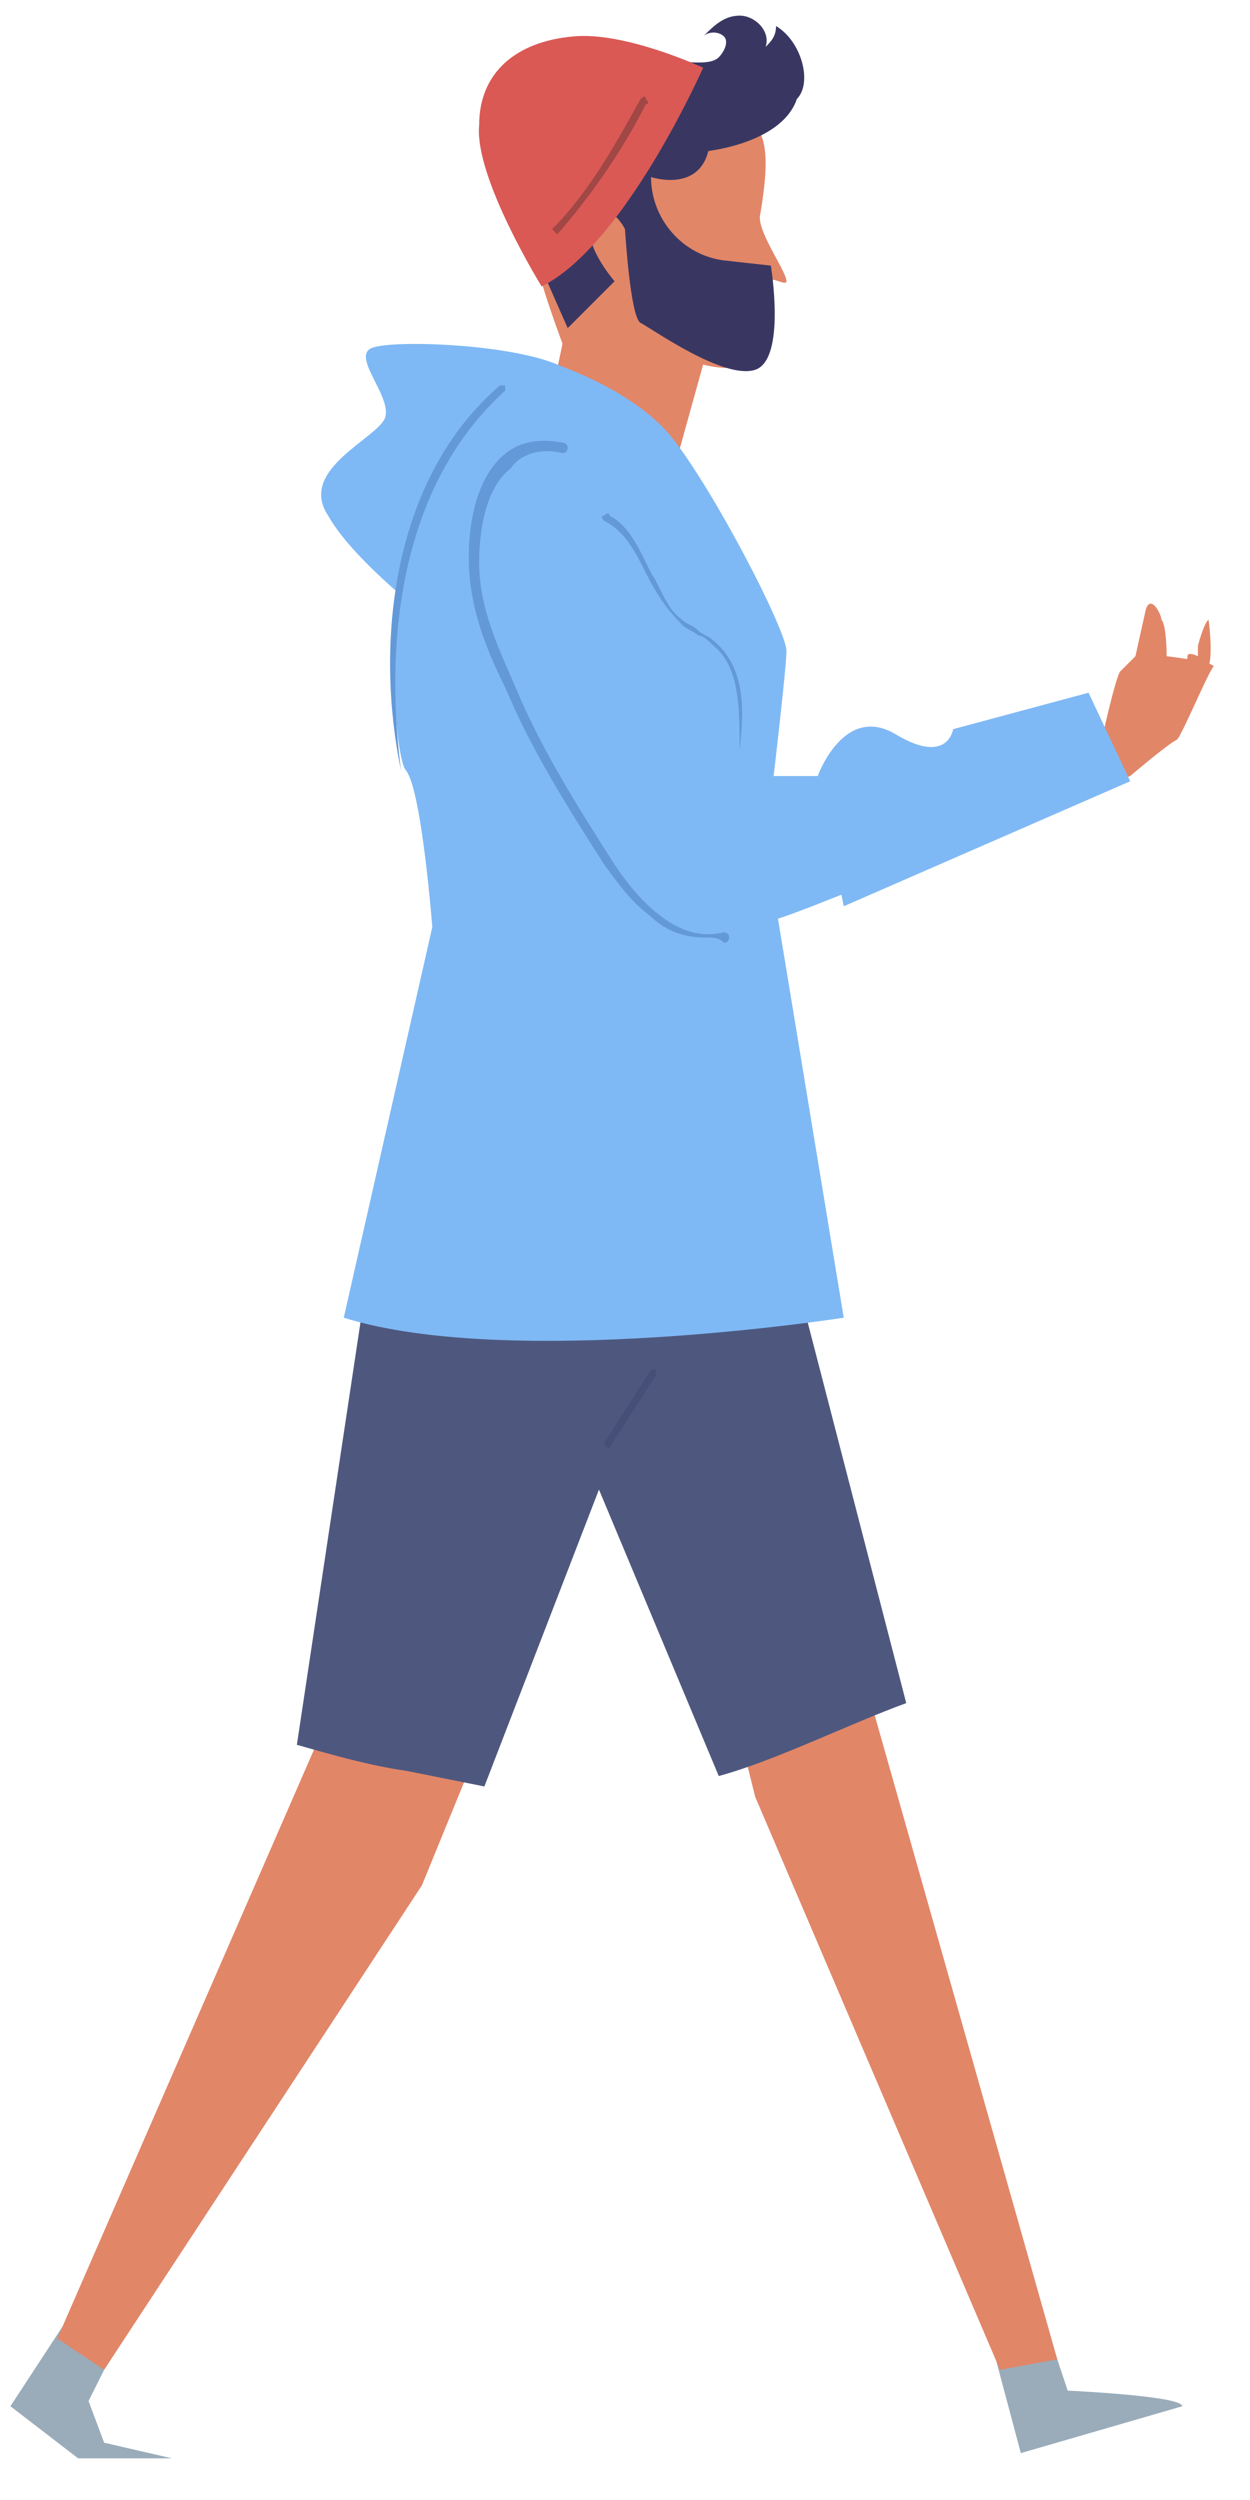 <svg width="24" height="48" viewBox="0 0 24 48" fill="none" xmlns="http://www.w3.org/2000/svg">
    <path d="M13 8.8L13.5 7C13.5 7 14.2 7.2 14.5 6.9C14.6 6.8 14.7 6.2 14.8 5.4C14.8 5.3 15.1 5.5 15.1 5.4C15.1 5.2 14.5 4.4 14.6 4.1C14.8 2.9 14.7 2.5 14.3 2.2C13.5 1.4 10.8 1.3 10.4 2.7C10 4 10.1 4.7 10.8 6.6L10.4 8.5L13 8.8Z" fill="#E28668"/>
    <path d="M19.8 43.8L20.5 45.9C20.5 45.9 22.7 46 22.7 46.2L19.6 47.1L18.8 44.1L19.8 43.8Z" fill="#9AACBA"/>
    <path d="M3.3 47.2H1.5L0.2 46.2L1.9 43.6L2.7 44.1L1.7 46.1L2 46.9L3.3 47.2Z" fill="#9AACBA"/>
    <path d="M7.8 33.5C7.1 33.4 6.9 33.4 6.2 33.2L1.1 44.9L2 45.5L8.1 36.2L9 34C8.6 33.8 8.2 33.6 7.8 33.5Z" fill="#E28668"/>
    <path d="M16.7 32.6C15.6 33 15.4 33.4 14.3 33.7L14.5 34.5L19.2 45.5L20.3 45.3L16.7 32.6Z" fill="#E28668"/>
    <path d="M17.4 32.7L15.2 24.2H7.1L5.7 33.5C6.4 33.7 7.1 33.9 7.8 34C8.3 34.1 8.8 34.2 9.3 34.3L11.5 28.6L13.8 34.1C14.9 33.8 16.3 33.1 17.4 32.7Z" fill="#4E587F"/>
    <path d="M10.4 6.9C10.4 6.9 12.1 7.4 12.9 8.4C13.7 9.4 15.1 12.1 15.1 12.5C15.1 12.9 14.7 16.2 14.7 16.2L16.2 25.3C16.2 25.3 9.8 26.3 6.6 25.3L8.3 17.8C8.3 17.8 8.1 15.2 7.8 14.8C7.5 14.5 7.3 9.8 8.3 8.8C9.2 7.9 9.4 8 9.7 7.7C10 7.4 10.4 6.9 10.4 6.9Z" fill="#7FB9F5"/>
    <path d="M10.9 7.1C10.1 6.6 7.4 6.5 7.1 6.7C6.8 6.9 7.5 7.6 7.4 8C7.3 8.4 5.7 9 6.3 9.9C6.8 10.8 8.4 12 8.4 12L10.9 7.1Z" fill="#7FB9F5"/>
    <path d="M11.7 27.8C11.6 27.8 11.6 27.7 11.6 27.7L12.5 26.3H12.6V26.4L11.7 27.8Z" fill="#454F78"/>
    <path d="M14.9 0.5C14.9 0.7 14.8 0.8 14.7 0.9C14.8 0.6 14.5 0.3 14.2 0.3C13.9 0.3 13.7 0.5 13.5 0.7C13.6 0.6 13.8 0.6 13.9 0.7C14 0.8 13.9 1 13.8 1.1C13.7 1.2 13.5 1.2 13.4 1.2C13 1.2 12.7 1.1 12.4 1C12.1 0.9 11.7 0.8 11.4 0.8C11 0.8 10.7 0.9 10.4 1.1C10.1 1.3 10.1 1.8 10.2 2.1C9.3 2.5 9.9 4 10.2 4.7C10.5 5.4 10.9 6.3 10.9 6.3L11.8 5.4C11.8 5.4 11.1 4.6 11.4 4.2C11.7 3.8 12 4.4 12 4.4C12 4.4 12.1 6.1 12.3 6.2C12.5 6.3 13.9 7.3 14.5 7.1C15.1 6.9 14.8 5.1 14.8 5.1L13.9 5C13.1 4.9 12.5 4.2 12.5 3.4C12.5 3.4 13.4 3.7 13.6 2.9C14.3 2.8 15.1 2.5 15.3 1.9C15.6 1.6 15.4 0.8 14.9 0.5Z" fill="#393762"/>
    <path d="M13.5 1.3C13.5 1.3 12 4.7 10.4 5.5C10.4 5.5 9.1 3.4 9.2 2.4C9.2 1.4 9.9 0.8 11 0.7C12 0.6 13.5 1.3 13.5 1.3Z" fill="#DA5955"/>
    <path d="M10.7 4.5C10.7 4.5 10.7 4.4 10.7 4.5C10.6 4.4 10.6 4.4 10.6 4.4C11.3 3.7 11.8 2.8 12.3 1.9C12.3 1.9 12.4 1.8 12.4 1.9C12.4 1.9 12.5 2 12.4 2C12 2.8 11.4 3.7 10.7 4.5C10.7 4.4 10.7 4.5 10.7 4.5Z" fill="#A14745"/>
    <path d="M7.7 14.8C7.7 14.8 7.6 14.8 7.7 14.8C7.2 12.4 7.5 9.2 9.6 7.4H9.7V7.5C7.6 9.4 7.4 12.5 7.7 14.8C7.8 14.8 7.8 14.8 7.7 14.8Z" fill="#6399D8"/>
    <path d="M15.7 14.9H14.8C14.8 14.9 12.5 9.6 11.7 8.9C10.9 8.2 10.7 14.4 12 16.3C13.3 18.2 13.6 18.2 16.1 17.2C18.6 16.3 15.7 14.9 15.7 14.9Z" fill="#7FB9F5"/>
    <path d="M23.2 12.8C23.3 12.6 23.2 11.8 23.2 11.9C23.1 12 23 12.4 23 12.4V12.6C23 12.6 22.8 12.5 22.8 12.6C22.8 12.7 22.7 12.9 22.7 12.9V13.4L23.2 12.8Z" fill="#E28668"/>
    <path d="M16.1 15L16.6 16.9C16.6 16.9 21.4 15 21.7 14.9C21.7 14.9 22.4 14.3 22.6 14.2C22.7 14.1 23.2 12.9 23.3 12.8C23.3 12.7 22.4 12.6 22.4 12.6C22.4 12.6 22.4 12 22.3 11.9C22.3 11.8 22.1 11.4 22 11.7L21.8 12.6L21.5 12.9C21.4 13.1 21.2 14 21.2 14L16.1 15Z" fill="#E28668"/>
    <path d="M15.7 14.9C15.7 14.9 16.2 13.5 17.2 14.1C18.2 14.7 18.3 14 18.3 14L20.9 13.3L21.7 15L16.2 17.4L15.7 14.9Z" fill="#7FB9F5"/>
    <path d="M13.5 18C13.2 18 12.8 17.9 12.5 17.6C12.1 17.3 11.9 17 11.6 16.6C10.9 15.5 10.2 14.4 9.7 13.2C9.3 12.4 9 11.6 9 10.7C9 9.9 9.2 9.2 9.6 8.8C9.9 8.5 10.3 8.4 10.8 8.5C10.8 8.5 10.9 8.5 10.9 8.6C10.9 8.6 10.9 8.7 10.8 8.7C10.4 8.6 10 8.7 9.8 9C9.4 9.3 9.2 10 9.2 10.8C9.2 11.7 9.6 12.5 9.9 13.2C10.4 14.4 11.1 15.5 11.8 16.6C12 16.9 12.3 17.3 12.7 17.6C13.1 17.9 13.5 18 13.9 17.9C13.9 17.9 14 17.9 14 18C14 18 14 18.1 13.9 18.1C13.8 18 13.7 18 13.5 18Z" fill="#6399D8"/>
    <path d="M14.2 14.4C14.1 14.4 14.1 14.4 14.2 14.4C14.2 13.6 14.2 12.8 13.7 12.4C13.6 12.3 13.5 12.2 13.4 12.2C13.3 12.1 13.2 12.1 13.1 12C12.8 11.7 12.6 11.4 12.4 11C12.2 10.6 12 10.2 11.6 10C11.6 10 11.5 9.9 11.6 9.9C11.6 9.9 11.7 9.8 11.7 9.9C12.1 10.1 12.3 10.6 12.5 11C12.7 11.3 12.8 11.7 13.1 11.9C13.2 12 13.3 12 13.4 12.1C13.5 12.2 13.6 12.2 13.7 12.3C14.3 12.8 14.3 13.6 14.2 14.4Z" fill="#6399D8"/>
</svg>
